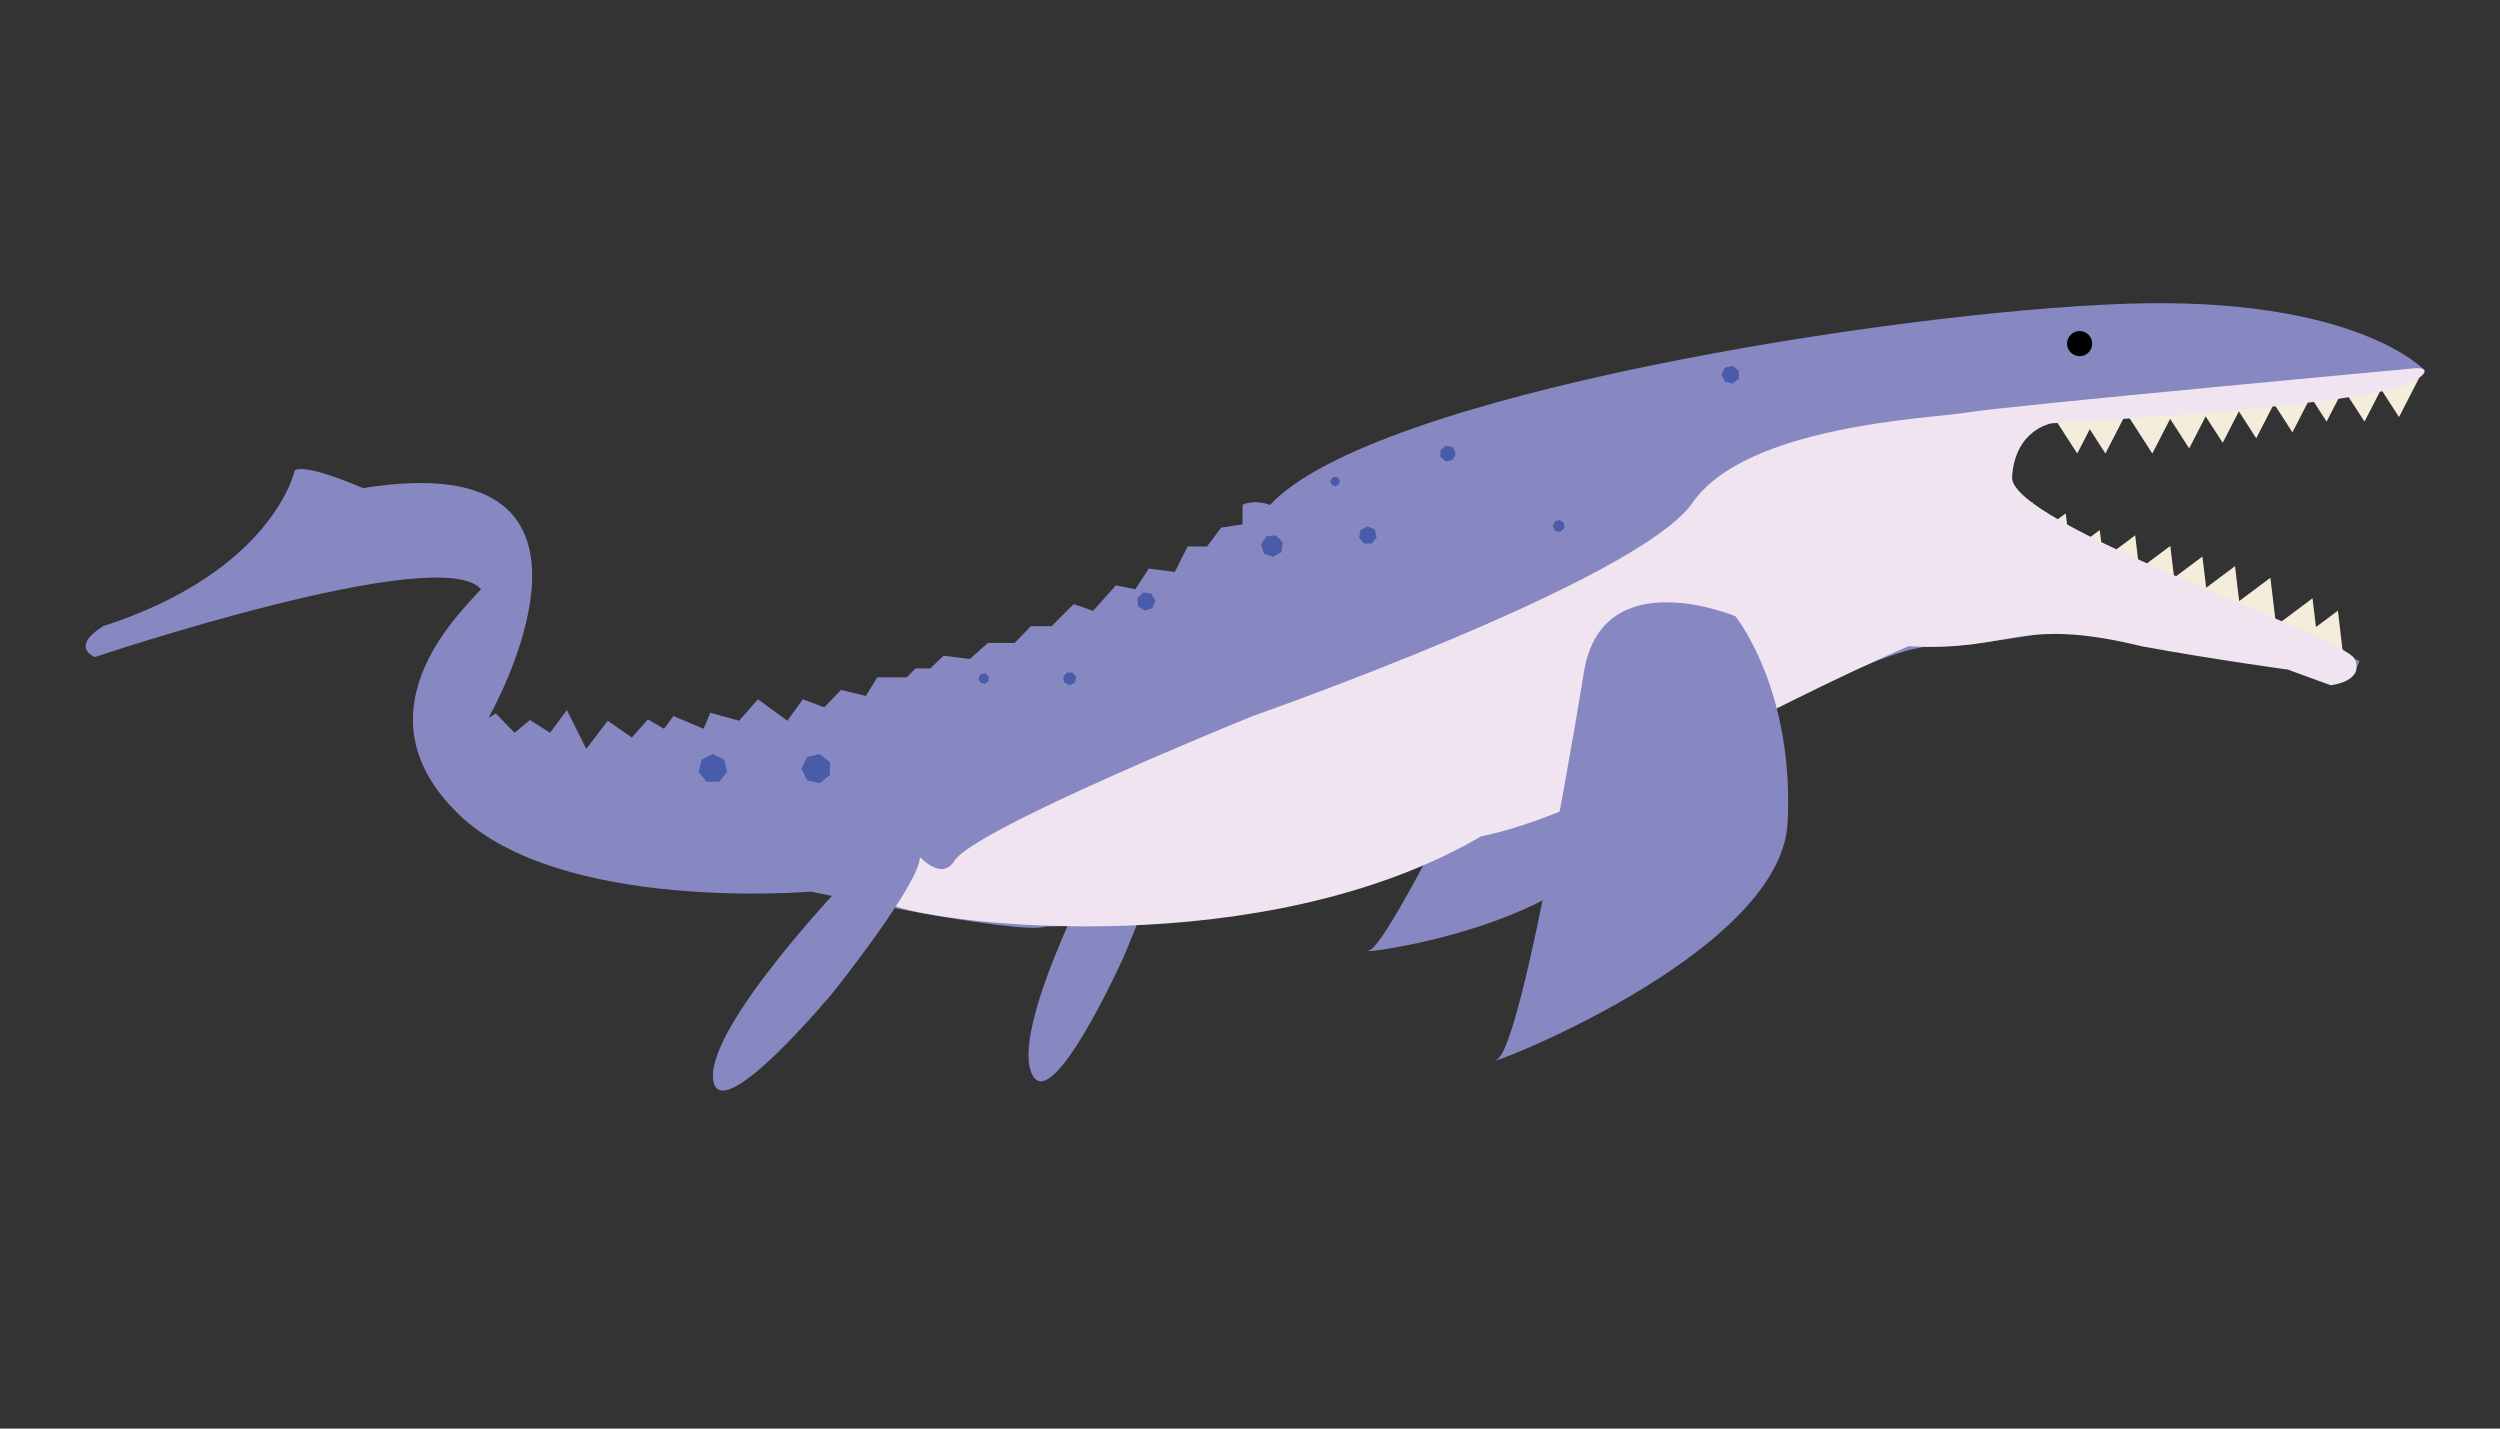 <?xml version="1.0" encoding="utf-8"?>
<!-- Generator: Adobe Illustrator 23.0.3, SVG Export Plug-In . SVG Version: 6.00 Build 0)  -->
<svg version="1.0" id="Layer_1" xmlns="http://www.w3.org/2000/svg" xmlns:xlink="http://www.w3.org/1999/xlink" x="0px" y="0px"
	 viewBox="0 0 700 400" style="enable-background:new 0 0 700 400;" xml:space="preserve">
<rect x="0" y="0" width="700" height="400" fill="#333333" stroke="none"/>
<style type="text/css">
	.st0{fill:#F4EDDC;}
	.st1{fill:#8788C2;}
	.st2{fill:#010101;}
	.st3{fill:#F0E4F0;}
	.st4{fill:#485CA9;}
</style>
<g id="A-Mosa">
	<polygon class="st0" points="671.72,116.78 668.11,111.17 664.49,105.56 671.16,105.24 677.82,104.91 674.77,110.85 	"/>
	<polygon class="st0" points="662.06,118.05 658.44,112.45 654.83,106.84 661.49,106.51 668.16,106.19 665.11,112.12 	"/>
	<polygon class="st0" points="651.45,118.05 647.84,112.45 644.22,106.84 650.89,106.51 657.55,106.19 654.5,112.12 	"/>
	<polygon class="st0" points="641.88,121.06 638.27,115.45 634.65,109.84 641.32,109.51 647.98,109.19 644.93,115.12 	"/>
	<polygon class="st0" points="631.74,122.72 628.13,117.11 624.52,111.5 631.18,111.17 637.85,110.85 634.79,116.78 	"/>
	<polygon class="st0" points="622.36,123.99 618.74,118.38 615.13,112.77 621.8,112.45 628.46,112.12 625.41,118.05 	"/>
	<polygon class="st0" points="612.97,125.56 609.36,119.95 605.74,114.34 612.41,114.02 619.07,113.69 616.02,119.63 	"/>
	<polygon class="st0" points="602.65,126.99 599.04,121.38 595.42,115.77 602.09,115.45 608.75,115.12 605.7,121.06 	"/>
	<polygon class="st0" points="589.52,126.99 585.91,121.38 582.29,115.77 588.96,115.45 595.62,115.12 592.57,121.06 	"/>
	<polygon class="st0" points="581.63,126.99 578.01,121.38 574.4,115.77 581.06,115.45 587.73,115.12 584.68,121.06 	"/>
	<polygon class="st0" points="569.16,140.65 569.95,147.28 570.73,153.9 564.6,151.27 558.47,148.64 563.81,144.65 	"/>
	<polygon class="st0" points="578.4,143.75 579.19,150.37 579.98,157 573.84,154.37 567.71,151.74 573.06,147.74 	"/>
	<polygon class="st0" points="587.93,148.4 588.72,155.02 589.51,161.65 583.38,159.02 577.24,156.39 582.59,152.39 	"/>
	<polygon class="st0" points="597.85,149.9 598.64,156.52 599.43,163.15 593.3,160.52 587.16,157.89 592.51,153.89 	"/>
	<path class="st1" d="M428.09,183.37c0,0-38.7,81.17-44.72,82.76s61.12-6.39,72.16-36.59c11.04-30.21,5.15-50.25,5.15-50.25
		S439.65,159.23,428.09,183.37z"/>
	<polygon class="st0" points="607.69,152.85 608.48,159.47 609.27,166.1 603.13,163.47 597,160.84 602.34,156.84 	"/>
	<polygon class="st0" points="616.68,155.82 617.47,162.45 618.26,169.07 612.13,166.44 605.99,163.81 611.34,159.82 	"/>
	<polygon class="st0" points="625.81,158.52 626.59,165.15 627.38,171.78 621.25,169.15 615.12,166.51 620.46,162.52 	"/>
	<path class="st1" d="M309.73,236.91c0,0-26.23,48.75-21.08,63.11s26.1-32.36,26.1-32.36s15.15-35.55,13.23-42.72
		C326.05,217.78,318.83,202.26,309.73,236.91z"/>
	<polygon class="st0" points="635.71,161.77 636.5,168.39 637.29,175.02 631.16,172.39 625.02,169.76 630.37,165.76 	"/>
	<polygon class="st0" points="647.51,167.52 648.3,174.15 649.09,180.77 642.95,178.14 636.82,175.51 642.16,171.52 	"/>
	<polygon class="st0" points="654.61,170.99 655.39,177.61 656.18,184.24 650.05,181.61 643.92,178.98 649.26,174.98 	"/>
	<path class="st1" d="M678.85,103.64c0,0-19.15-20.84-83.9-18.58c-64.76,2.25-210.61,25.34-239.33,56.31c-4.9-1.69-7.7,0-7.7,0v5.44
		l-6.01,0.94l-3.94,5.26h-5.44l-3.57,7.13l-7.32-0.94l-3.75,5.79l-5.44-1.09l-6.38,7.13l-5.44-1.88l-6.19,6.19h-5.82l-4.5,4.69
		h-7.51l-5.07,4.5l-7.32-0.94l-3.75,3.57h-4.13l-2.44,2.49h-8.26l-3.19,5.21l-6.95-1.69l-4.69,4.88l-6.01-2.25l-4.32,6.01
		l-8.26-6.01l-5.26,6.01l-8.07-2.25l-1.88,4.5l-8.45-3.57l-2.63,3.57l-4.5-2.63l-4.5,5.07l-6.76-4.69l-6.01,7.88l-5.44-10.89
		l-4.69,6.38l-5.63-3.57l-4.32,3.57l-5.26-5.44l-2.06,1.31c0,0,44.11-77.15-35.1-64.38c-17.64-7.51-19.15-4.88-19.15-4.88
		s-6.01,28.16-53.68,43.55c-9.39,6.01-2.25,8.63-2.25,8.63s96.59-32.43,108.12-18.99c-7.51,8.1-34.91,35.13-6.38,62.91
		s98.73,21.77,98.73,21.77s58.56,12.39,65.7,9.76c8.63,0.37,120.13-9.01,200.47-61.94c16.52-4.13,36.42-16.52,48.43-16.52
		c12.01,0,32.29-4.13,33.79-4.13s68.7,8.35,75.46,12.81c6.76,4.46,9.76-4.55,9.76-4.55s-96.11-40.17-96.86-46.18
		c-0.75-6.01-2.25-20.27,13.89-21.02C593.82,117.16,681.29,111.53,678.85,103.64z"/>
	<circle class="st2" cx="582.29" cy="96.21" r="3.52"/>
	<path class="st3" d="M676.6,103.08c0,0-116,10.7-125.58,12.39c-9.57,1.69-61.94,3.38-77.15,25.34S350.73,200.5,350.73,200.5
		s-77.88,31.53-83.51,40.54c-5.63,9.01-17.46-11.26-17.46-11.26s-14.08,18.02,0,23.65c14.08,5.63,104.18,16.2,164.99-19.27
		c29.76-5.95,75.74-34.22,119.62-53.23c29.05,1.71,30.23-8.58,65.65,0.1c20.27,3.7,40.54,6.45,40.54,6.45l12.01,4.38
		c0,0,9.57-0.94,6.76-7.32s-96.89-37.73-95.96-51.06s11.11-14.96,11.11-14.96s93.67-4.84,102.11-12.26
		C676.6,106.27,681.67,103.08,676.6,103.08z"/>
	<path class="st1" d="M236.81,246.68c0,0-38.29,39.98-37.17,55.19s33.79-24.21,33.79-24.21s24.09-30.22,24.15-37.63
		C257.64,232.6,254.83,215.7,236.81,246.68z"/>
	<path class="st1" d="M443.56,187.85c0,0-16.95,105.04-24.41,108.8c-7.47,3.76,79.4-28.77,81.37-66.2s-14.61-57.9-14.61-57.9
		S448.84,157.04,443.56,187.85z"/>
	<polygon class="st4" points="407.62,126.99 406.77,128.75 404.87,129.19 403.34,127.97 403.34,126.02 404.87,124.8 406.77,125.23 	
		"/>
	<polygon class="st4" points="353.93,155.02 353.08,152.44 354.57,150.17 357.27,149.91 359.16,151.87 358.81,154.56 356.48,155.97 
			"/>
	<polygon class="st4" points="385.47,150.37 384.16,152.14 381.97,152.21 380.54,150.54 380.95,148.39 382.9,147.37 384.91,148.25 	
		"/>
	<polygon class="st4" points="374.96,135.55 373.95,136.15 372.85,135.73 372.49,134.62 373.14,133.64 374.31,133.54 375.12,134.39 
			"/>
	<polygon class="st4" points="320.52,170.99 318.64,169.72 318.45,167.45 320.11,165.89 322.36,166.22 323.51,168.18 322.69,170.3 	
		"/>
	<polygon class="st4" points="299.5,191.87 298.03,191.16 297.67,189.57 298.69,188.3 300.31,188.3 301.33,189.57 300.97,191.16 	
		"/>
	<polygon class="st4" points="273.97,189.99 274.54,188.82 275.81,188.53 276.83,189.34 276.83,190.64 275.81,191.45 274.54,191.16 
			"/>
	<polygon class="st4" points="434.74,147.28 435.38,145.96 436.81,145.63 437.95,146.54 437.95,148.01 436.81,148.92 435.38,148.6 	
		"/>
	<polygon class="st4" points="224.42,215.22 225.99,211.95 229.53,211.14 232.36,213.41 232.36,217.03 229.53,219.3 225.99,218.49 	
		"/>
	<polygon class="st4" points="199.62,211.14 202.8,212.68 203.59,216.13 201.38,218.89 197.85,218.89 195.64,216.13 196.43,212.68 	
		"/>
	<polygon class="st4" points="482.04,104.91 483,102.93 485.14,102.44 486.86,103.81 486.86,106.01 485.14,107.38 483,106.9 	"/>
</g>
</svg>
